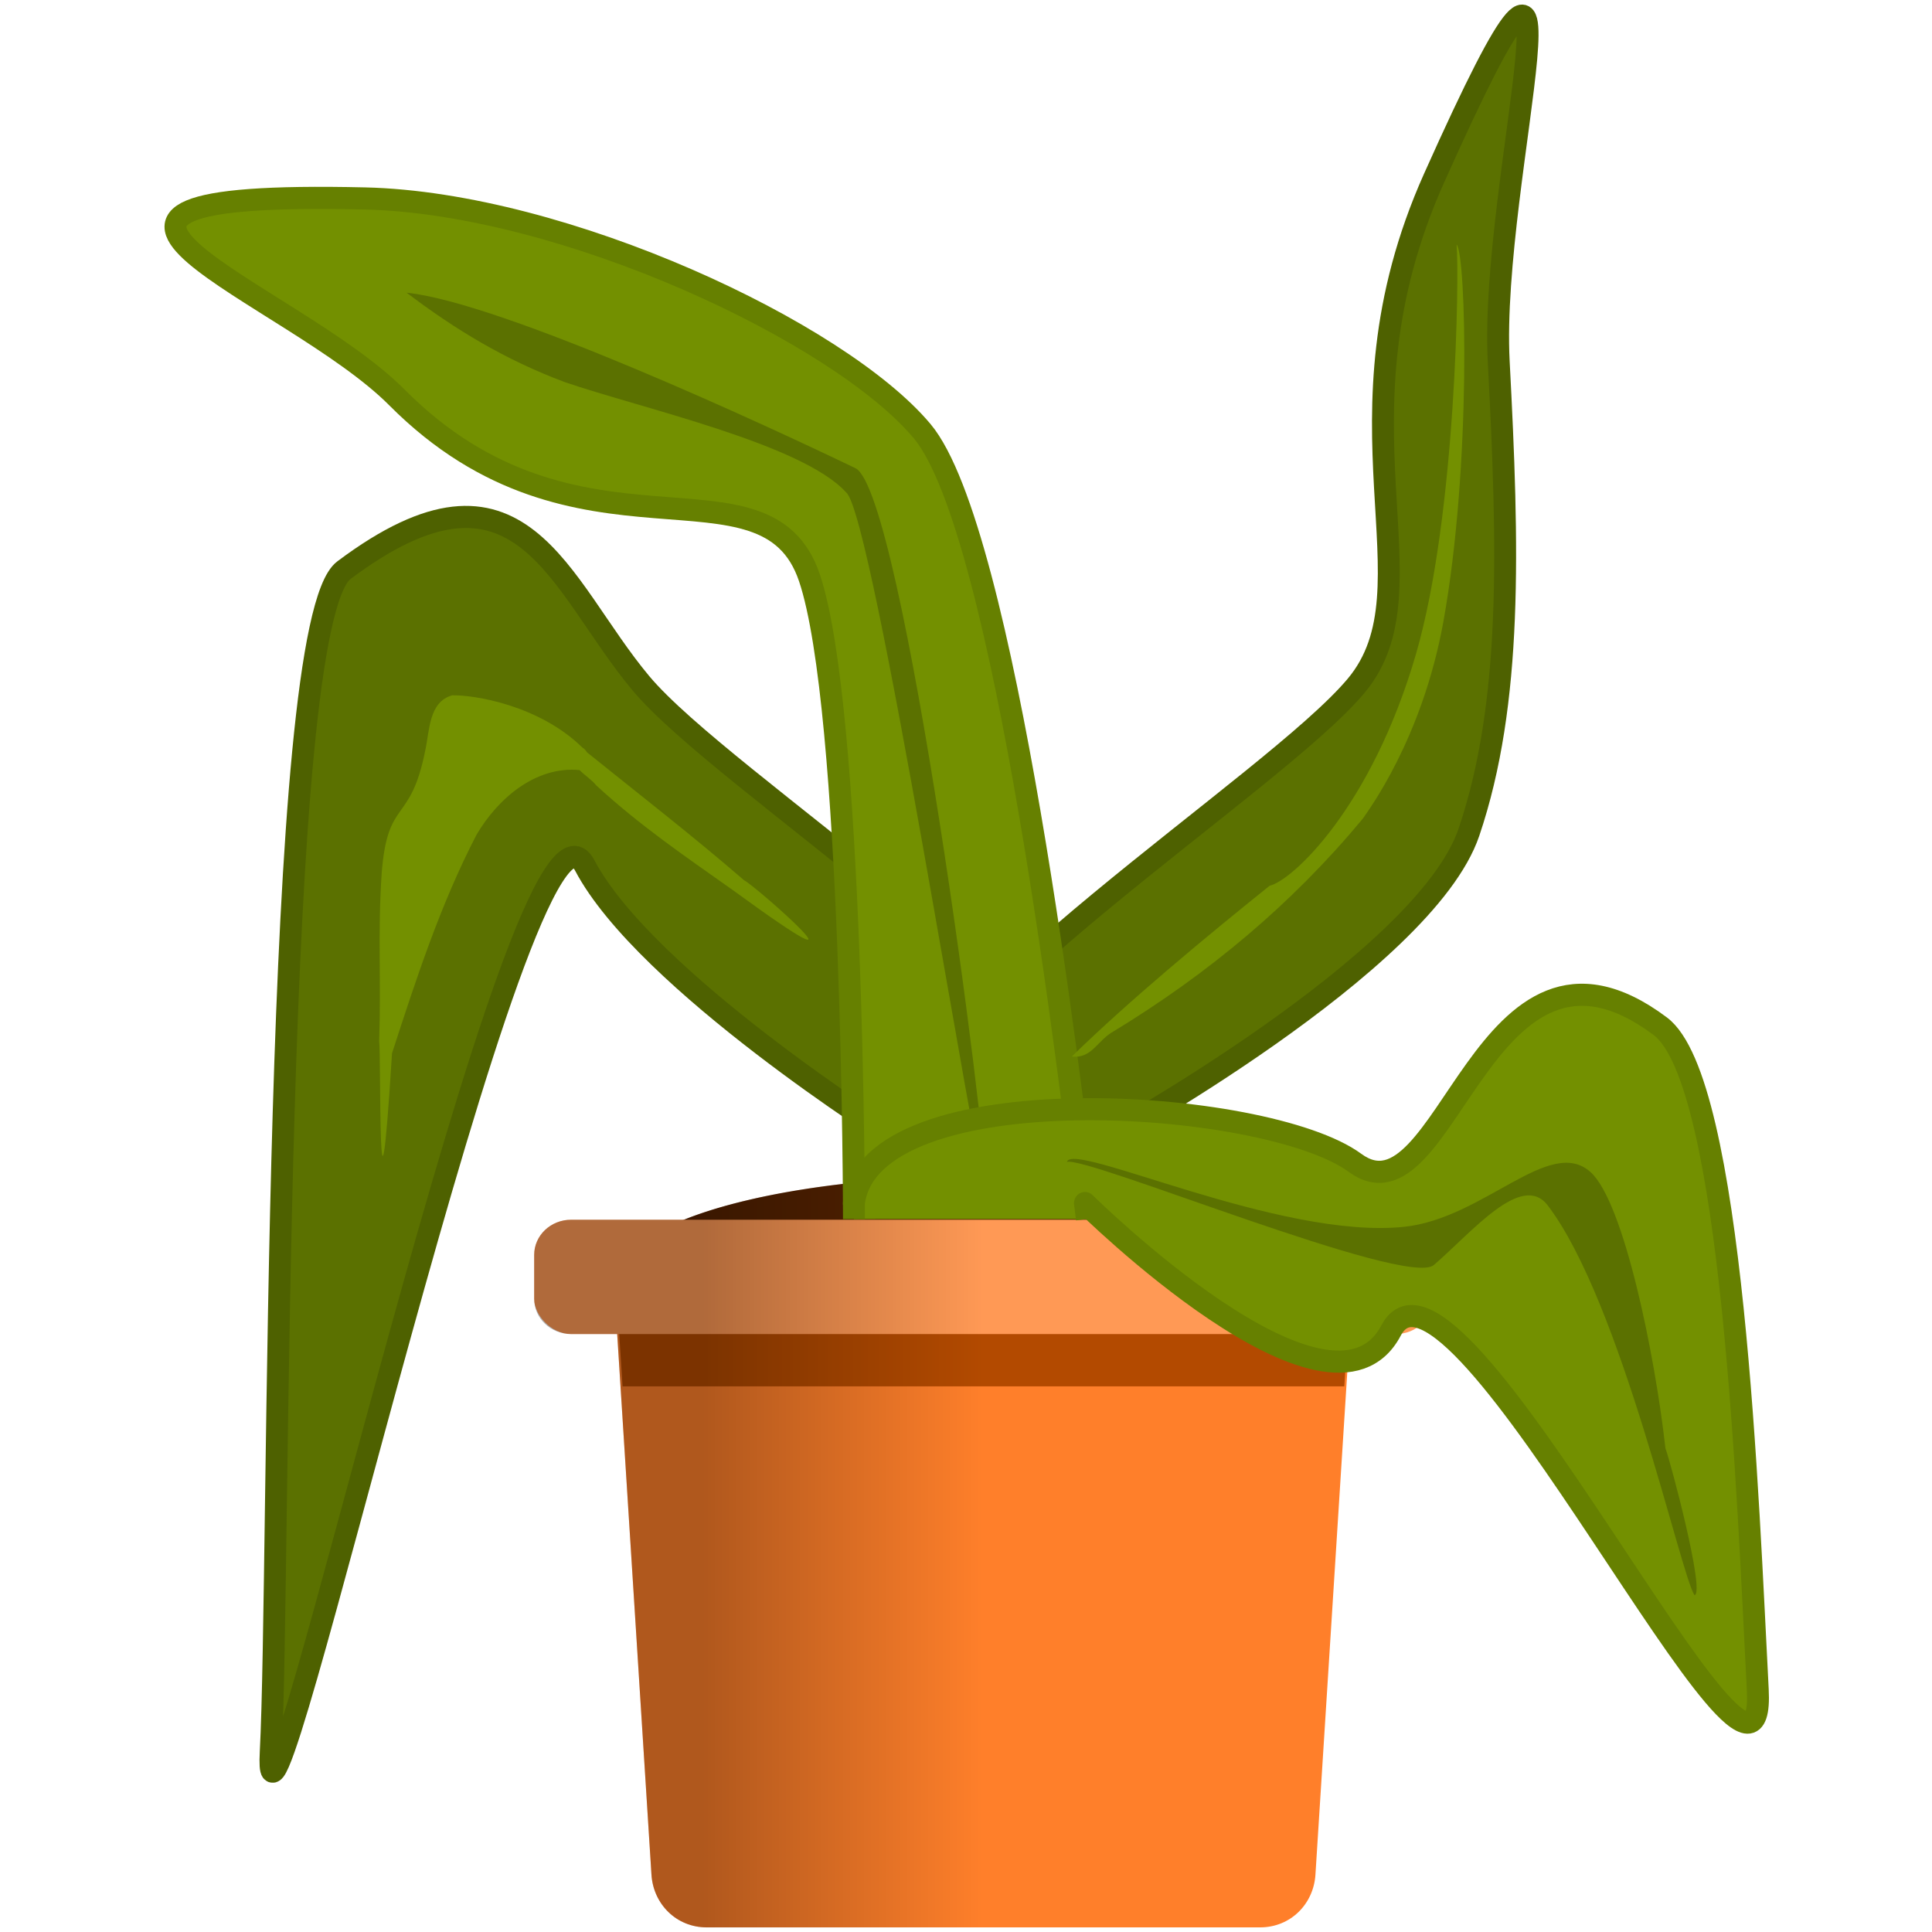 <?xml version="1.0" encoding="UTF-8" standalone="no"?>
<!-- Created with Inkscape (http://www.inkscape.org/) -->

<svg
   width="128mm"
   height="128mm"
   viewBox="0 0 128 128"
   version="1.1"
   id="svg1"
   inkscape:version="1.4.2 (f4327f4, 2025-05-13)"
   sodipodi:docname="7_plant.svg"
   xmlns:inkscape="http://www.inkscape.org/namespaces/inkscape"
   xmlns:sodipodi="http://sodipodi.sourceforge.net/DTD/sodipodi-0.dtd"
   xmlns:xlink="http://www.w3.org/1999/xlink"
   xmlns="http://www.w3.org/2000/svg"
   xmlns:svg="http://www.w3.org/2000/svg">
  <sodipodi:namedview
     id="namedview1"
     pagecolor="#ffffff"
     bordercolor="#000000"
     borderopacity="0.25"
     inkscape:showpageshadow="2"
     inkscape:pageopacity="0.0"
     inkscape:pagecheckerboard="0"
     inkscape:deskcolor="#d1d1d1"
     inkscape:document-units="mm"
     inkscape:zoom="1.1888233"
     inkscape:cx="163.18658"
     inkscape:cy="232.58293"
     inkscape:window-width="1920"
     inkscape:window-height="1009"
     inkscape:window-x="1672"
     inkscape:window-y="-8"
     inkscape:window-maximized="1"
     inkscape:current-layer="layer1" />
  <defs
     id="defs1">
    <linearGradient
       id="linearGradient10"
       inkscape:collect="always">
      <stop
         style="stop-color:#000000;stop-opacity:0.309;"
         offset="0.376"
         id="stop10" />
      <stop
         style="stop-color:#000000;stop-opacity:0;"
         offset="1"
         id="stop11" />
    </linearGradient>
    <linearGradient
       inkscape:collect="always"
       xlink:href="#linearGradient10"
       id="linearGradient11"
       x1="28.524"
       y1="43.53"
       x2="38.95"
       y2="43.53"
       gradientUnits="userSpaceOnUse"
       gradientTransform="matrix(1,0,0,1,-4.251,-1.22)" />
  </defs>
  <g
     inkscape:label="Layer 1"
     inkscape:groupmode="layer"
     id="layer1">
    <g
       id="g6"
       inkscape:label="Pot"
       transform="matrix(2.855,0,0,2.716,-33.915,-12.107)"
       style="display:inline;stroke:none;stroke-opacity:1">
      <path
         style="fill:#552200;fill-opacity:1;fill-rule:evenodd;stroke:none;stroke-width:0.794;stroke-linejoin:round;stroke-opacity:1;paint-order:fill markers stroke"
         id="path6"
         sodipodi:type="arc"
         sodipodi:cx="34.700741"
         sodipodi:cy="35.605637"
         sodipodi:rx="8.4375734"
         sodipodi:ry="2.4589529"
         sodipodi:start="3.4218662"
         sodipodi:end="3.3656227"
         sodipodi:open="true"
         sodipodi:arc-type="arc"
         d="m 26.592,34.925 a 8.438,2.459 0 0 1 10.328,-1.692 8.438,2.459 0 0 1 5.951,2.986 8.438,2.459 0 0 1 -10.161,1.776 8.438,2.459 0 0 1 -6.237,-2.936"
         inkscape:label="ground" />
      <path
         id="rect1"
         style="fill:#ff7f2a;fill-rule:evenodd;stroke:none;stroke-width:0.794;stroke-linejoin:round;stroke-opacity:1;paint-order:fill markers stroke"
         d="m 27.619,35.606 h 14.164 c 0.785,0 1.464,0.633 1.416,1.416 l -0.794,13.167 c -0.043,0.71 -0.573,1.284 -1.284,1.284 0,0 -4.28,0 -6.42,0 -2.14,0 -6.42,0 -6.42,0 -0.711,0 -1.241,-0.574 -1.284,-1.284 l -0.794,-13.167 c -0.047,-0.783 0.632,-1.416 1.416,-1.416 z"
         sodipodi:nodetypes="sssssassss" />
      <path
         id="path5"
         style="display:inline;fill:#b34a00;fill-opacity:1;fill-rule:evenodd;stroke:none;stroke-width:0.794;stroke-linejoin:round;stroke-opacity:1;paint-order:fill markers stroke"
         d="M 43.075,35.606 H 26.326 c -0.091,0.188 -0.137,0.4 -0.124,0.624 l 0.124,2.046 h 16.749 l 0.124,-2.046 c 0.014,-0.224 -0.033,-0.436 -0.124,-0.624 z"
         sodipodi:insensitive="true" />
      <rect
         style="fill:#ff9955;fill-rule:evenodd;stroke:none;stroke-width:0.598;stroke-linejoin:round;stroke-opacity:1;paint-order:normal"
         id="rect2"
         width="20.852"
         height="2.789"
         x="24.275"
         y="34.211"
         ry="0.858" />
      <path
         id="rect6"
         style="display:inline;opacity:1;fill:url(#linearGradient11);fill-opacity:1;fill-rule:evenodd;stroke:none;stroke-width:0.794;stroke-linejoin:round;stroke-opacity:1;paint-order:fill markers stroke"
         d="m 34.634,33.147 c -2.752,0.006 -5.321,0.403 -6.882,1.064 h -2.619 c -0.476,0 -0.858,0.383 -0.858,0.858 v 1.073 c 0,0.475 0.383,0.858 0.858,0.858 h 1.068 c 3.12e-4,0.007 0.001,0.014 0.002,0.022 l 0.794,13.168 c 0.043,0.71 0.572,1.284 1.284,1.284 h 6.421 v -18.327 c -0.022,-2.6e-5 -0.045,-2.6e-5 -0.067,0 z"
         inkscape:label="Shadow"
         sodipodi:nodetypes="scsssscccsccss"
         sodipodi:insensitive="true" />
    </g>
    <path
       id="path18"
       style="display:none;fill:#000000;fill-opacity:0.412;fill-rule:evenodd;stroke-width:2.02;stroke-linejoin:round;paint-order:fill markers stroke"
       d="m 110.04,156.183 c 0,0 11.403,11.767 16.987,11.001 l 0.26,-4.061 c 0.001,-0.018 0.002,-0.036 0.003,-0.054 h 2.802 c 1.247,0 2.251,-0.945 2.251,-2.119 v -2.648 c 0,-1.174 -1.004,-2.119 -2.251,-2.119 z"
       sodipodi:nodetypes="ccccssssc"
       inkscape:label="shadowLeave1" />
    <g
       id="g18"
       inkscape:label="Plant"
       style="display:inline"
       transform="matrix(1.089,0,0,1.1,-49.146,-91.033)">
      <path
         style="opacity:1;fill:#5b7100;fill-opacity:1;fill-rule:evenodd;stroke:#4e6100;stroke-width:1.332;stroke-linejoin:round;stroke-dasharray:none;stroke-opacity:1;paint-order:fill markers stroke"
         d="m 99.532,151.268 c 0,0 -15.132,-9.436 -18.831,-16.393 -3.821,-7.187 -19.694,64.58 -19.101,53.409 0.593,-11.171 0.022,-67.896 4.455,-71.186 10.82,-8.031 13.022,0.846 18.065,6.811 5.043,5.965 27.144,19.592 28.102,27.514"
         id="path11"
         sodipodi:nodetypes="cssssc" />
      <path
         style="opacity:1;fill:#5b7100;fill-opacity:1;fill-rule:evenodd;stroke:#4e6100;stroke-width:1.332;stroke-linejoin:round;stroke-dasharray:none;stroke-opacity:1;paint-order:fill markers stroke"
         d="m 112.221,151.422 c 0,0 19.58,-10.659 22.275,-18.54 2.667,-7.801 2.407,-17.17 1.813,-28.341 -0.593,-11.171 6.375,-33.847 -3.93,-11.062 -6.694,14.801 0.297,24.619 -4.746,30.584 -5.043,5.965 -27.144,19.592 -28.102,27.514"
         id="path12"
         sodipodi:nodetypes="cssssc" />
      <path
         style="fill:#739000;fill-opacity:1;fill-rule:evenodd;stroke:#668000;stroke-width:1.332;stroke-linejoin:round;stroke-dasharray:none;stroke-opacity:1;paint-order:fill markers stroke"
         d="m 97.081,156.183 c 0,0 -0.015,-30.752 -2.71,-38.634 -2.667,-7.801 -14.104,0.088 -25.095,-10.856 -6.455,-6.427 -25.672,-12.527 -1.943,-11.983 12.132,0.279 28.858,8.054 33.901,14.019 5.043,5.965 9.063,39.531 10.02,47.452"
         id="path12-2"
         sodipodi:nodetypes="cssssc"
         inkscape:label="leave4" />
      <path
         style="fill:#5b7100;fill-opacity:1;fill-rule:evenodd;stroke-width:1.279;stroke-linejoin:round;paint-order:fill markers stroke"
         d="m 69.869,100.387 c 2.975,2.236 6.021,4.052 9.602,5.378 4.613,1.575 14.474,3.722 17.141,6.656 1.653,1.33 7.954,41.519 8.489,41.897 0.145,-2.598 -5.017,-41.877 -7.919,-43.357 -5.27,-2.512 -21.474,-9.974 -27.312,-10.574 z"
         id="path13"
         sodipodi:nodetypes="cccccc"
         inkscape:label="detail4" />
      <path
         style="display:inline;fill:#739000;fill-opacity:1;fill-rule:evenodd;stroke:#668000;stroke-width:1.332;stroke-linecap:round;stroke-linejoin:round;stroke-dasharray:none;stroke-opacity:1;paint-order:normal"
         d="m 111.137,155.216 c 0,0 14.922,14.634 18.621,7.678 3.821,-7.187 22.904,32.806 22.311,21.635 -0.593,-11.171 -1.496,-36.67 -5.929,-39.96 -10.82,-8.031 -12.975,12.3 -18.584,8.22 -5.403,-3.929 -29.521,-5.471 -30.478,2.45"
         id="path11-2"
         sodipodi:nodetypes="cssssc"
         inkscape:label="leave1" />
      <path
         id="path16"
         style="opacity:1;fill:#739000;fill-opacity:1;fill-rule:evenodd;stroke-width:1.279;stroke-linejoin:round;paint-order:fill markers stroke"
         d="m 72.631,124.638 c -1.413,0.402 -1.363,2.109 -1.628,3.312 -0.913,4.54 -2.294,2.797 -2.653,7.404 -0.249,3.674 -0.025,6.43 -0.153,10.111 0.125,0.808 -0.095,14.663 0.782,0.73 1.469,-4.476 2.95,-8.986 5.145,-13.168 1.293,-2.173 3.592,-4.144 6.267,-3.887 0.317,0.322 0.743,0.583 1.018,0.927 2.693,2.445 5.313,4.206 8.29,6.291 9.578,6.922 1.376,-0.27 0.698,-0.583 -3.107,-2.661 -6.354,-5.153 -9.553,-7.702 -0.068,-0.116 -0.162,-0.218 -0.281,-0.288 -2.636,-2.558 -6.599,-3.182 -7.932,-3.148 z"
         sodipodi:nodetypes="scccccccccccs"
         inkscape:label="detail3" />
      <path
         id="path15"
         style="opacity:1;fill:#739000;fill-opacity:1;fill-rule:evenodd;stroke-width:1.279;stroke-linejoin:round;paint-order:fill markers stroke"
         d="m 133.747,97.487 c 0.163,1.741 -0.013,16.264 -2.466,24.643 -2.714,9.27 -7.535,13.665 -8.908,13.974 -3.811,3.028 -8.573,6.934 -12.036,10.287 1.238,0.141 1.552,-0.993 2.564,-1.529 5.725,-3.457 10.804,-7.625 15.139,-12.797 0.286,-0.433 3.604,-4.755 4.902,-11.866 1.706,-9.353 1.392,-22.084 0.806,-22.711 z"
         sodipodi:nodetypes="csccccsc"
         inkscape:label="detail2" />
      <path
         style="fill:#5b7100;fill-opacity:1;fill-rule:evenodd;stroke-width:1.279;stroke-linejoin:round;paint-order:fill markers stroke"
         d="m 110.04,152.739 c 1.218,-0.365 20.679,7.609 22.323,6.209 2.304,-1.963 5.347,-5.641 6.927,-3.589 4.483,5.822 8.078,22.218 8.93,23.478 0.665,-0.14 -1.467,-8.072 -1.769,-8.847 -0.633,-5.617 -2.528,-14.835 -4.556,-16.639 -2.485,-2.211 -6.482,2.794 -11.343,3.297 -7.562,0.784 -20.198,-5.195 -20.512,-3.908 z"
         id="path17"
         sodipodi:nodetypes="cssccssc"
         inkscape:label="detail1" />
    </g>
  </g>
</svg>
